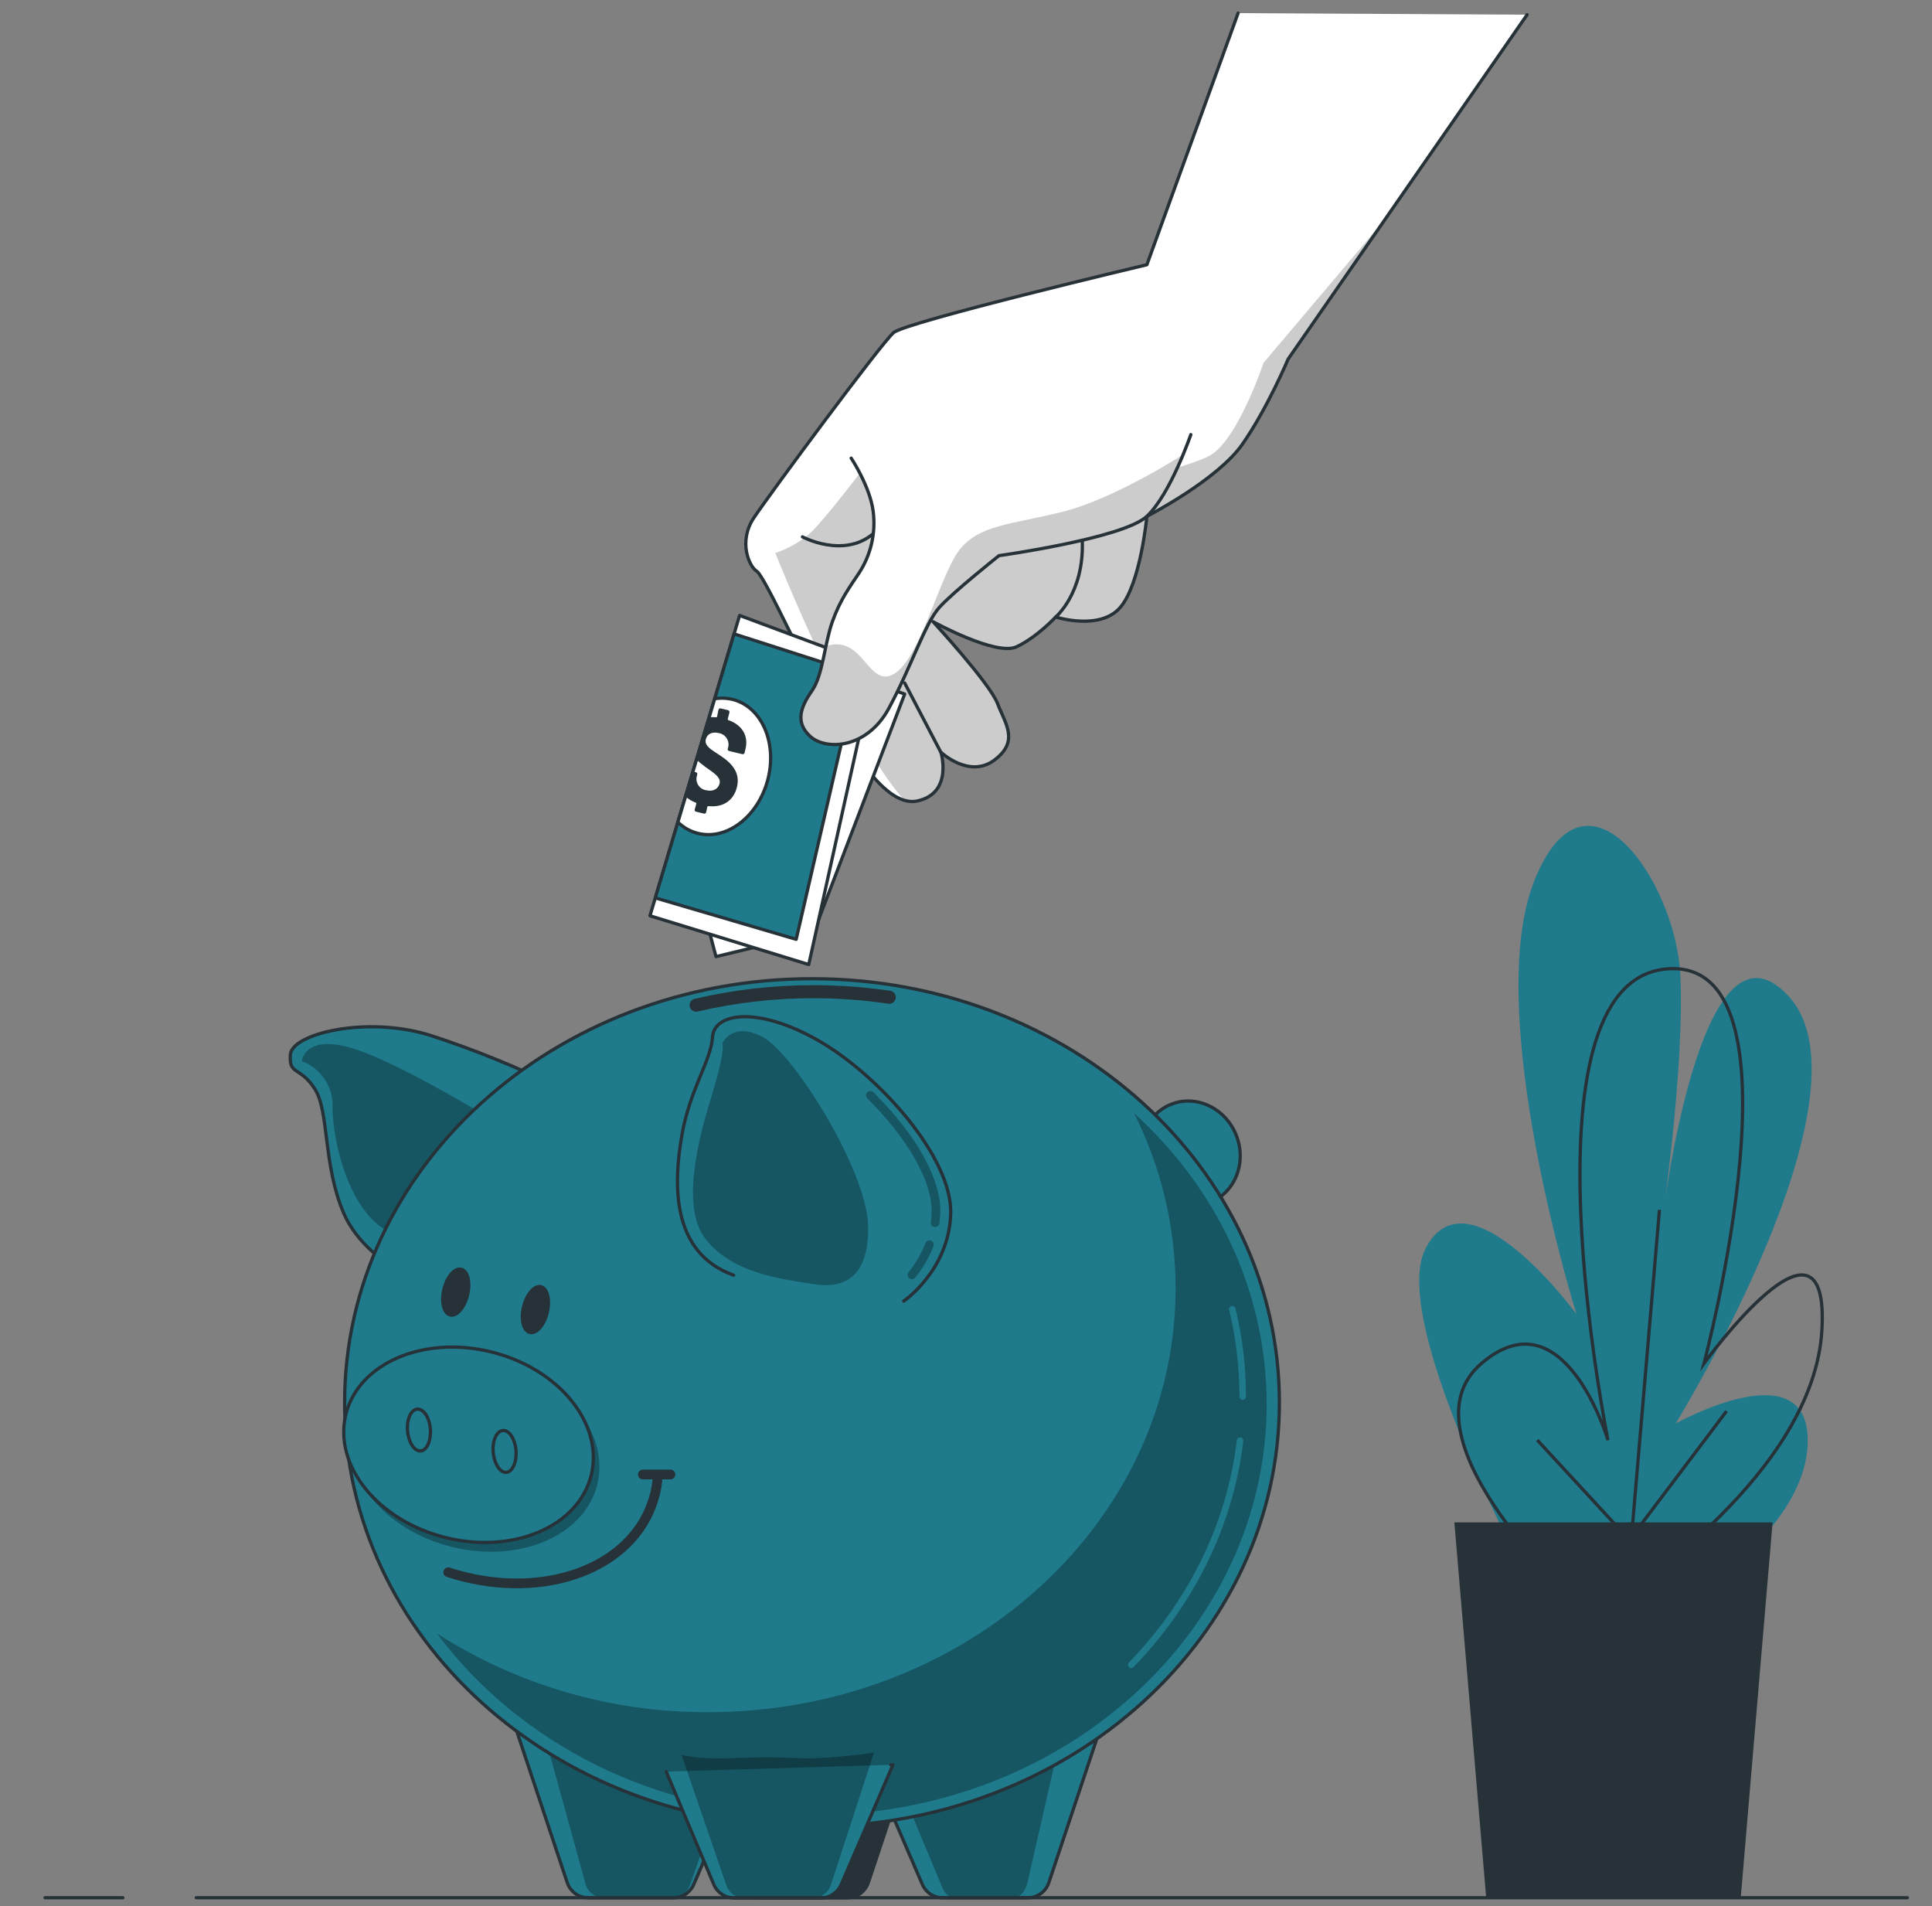 <svg width="147" height="145" viewBox="0 0 147 145" fill="none" xmlns="http://www.w3.org/2000/svg">
<rect x="0" y="0" width="147" height="145" fill="#808080" stroke="none"/>
<path d="M119.235 125.812C119.235 125.812 105.236 101.243 108.468 94.977C111.7 88.711 119.951 99.978 119.951 99.978C119.951 99.978 112.775 77.063 116.723 67.052C120.671 57.041 127.49 67.052 127.848 74.137C128.207 81.222 126.412 93.304 126.412 93.304C126.412 93.304 129.285 68.318 136.104 75.804C142.922 83.29 127.49 108.302 127.49 108.302C127.49 108.302 137.899 102.47 137.537 109.969C137.175 117.468 124.978 124.135 124.978 124.135" fill="#1F7A8C"/>
<path d="M119.353 121.231C119.353 121.231 106.4 109.146 112.712 103.731C119.024 98.316 122.345 109.563 122.345 109.563C122.345 109.563 115.368 74.981 126.661 73.728C137.954 72.475 129.65 103.728 129.65 103.728C129.65 103.728 139.283 90.396 138.619 101.246C137.954 112.095 123.673 121.248 123.673 121.248" stroke="#263238" stroke-width="0.248" stroke-miterlimit="10"/>
<path d="M125.715 119.036L116.963 109.551" stroke="#263238" stroke-width="0.248" stroke-miterlimit="10"/>
<path d="M123.894 119.764L126.264 92.039" stroke="#263238" stroke-width="0.248" stroke-miterlimit="10"/>
<path d="M123.528 117.747L131.369 107.352" stroke="#263238" stroke-width="0.248" stroke-miterlimit="10"/>
<path d="M134.871 115.816H110.657L113.08 144.376H132.448L134.871 115.816Z" fill="#263238"/>
<path d="M42.435 82.695C39.287 81.15 36.032 79.832 32.697 78.749C27.89 77.27 22.219 78.625 22.094 80.226C21.969 81.827 22.824 81.094 23.945 82.829C25.066 84.565 24.56 88.622 26.164 92.321C27.769 96.019 32.572 97.867 32.572 97.867L42.435 82.695Z" fill="#1F7A8C" stroke="#263238" stroke-width="0.248" stroke-linecap="round" stroke-linejoin="round"/>
<path opacity="0.3" d="M39.229 86.276C39.229 86.276 31.832 81.592 27.519 79.987C23.205 78.383 22.959 80.727 22.959 80.727C23.669 80.987 24.277 81.466 24.698 82.094C25.12 82.721 25.331 83.466 25.303 84.222C25.303 86.99 26.687 92.724 30.05 93.907C33.414 95.091 39.229 86.276 39.229 86.276Z" fill="black"/>
<path d="M92.011 91.508C93.945 90.774 94.873 88.496 94.084 86.42C93.295 84.344 91.089 83.256 89.156 83.991C87.222 84.725 86.294 87.003 87.083 89.079C87.871 91.155 90.078 92.242 92.011 91.508Z" fill="#1F7A8C" stroke="#263238" stroke-width="0.248" stroke-linecap="round" stroke-linejoin="round"/>
<path d="M39.009 130.773L43.158 143.22C43.271 143.558 43.487 143.851 43.775 144.059C44.064 144.266 44.41 144.378 44.766 144.378H51.233C51.564 144.378 51.887 144.282 52.164 144.1C52.44 143.918 52.657 143.659 52.788 143.355L55.681 136.642" fill="#1F7A8C"/>
<path opacity="0.3" d="M41.09 130.77L44.522 143.217C44.587 143.529 44.753 143.812 44.994 144.021C45.235 144.23 45.538 144.354 45.857 144.374H51.219C51.514 144.359 51.796 144.252 52.027 144.069C52.258 143.885 52.426 143.635 52.508 143.351L54.908 136.638" fill="black"/>
<path d="M39.009 130.773L43.158 143.22C43.271 143.558 43.487 143.851 43.775 144.059C44.064 144.266 44.41 144.378 44.766 144.378H51.233C51.564 144.378 51.887 144.282 52.164 144.1C52.44 143.918 52.657 143.659 52.788 143.355L55.681 136.642" stroke="#263238" stroke-width="0.248" stroke-linecap="round" stroke-linejoin="round"/>
<path d="M70.215 130.773L66.07 143.22C65.957 143.558 65.741 143.851 65.453 144.059C65.164 144.266 64.817 144.378 64.462 144.378H58.002C57.671 144.378 57.347 144.282 57.071 144.1C56.794 143.918 56.577 143.659 56.447 143.355L53.553 136.642" fill="#263238"/>
<path d="M70.215 130.773L66.07 143.22C65.957 143.558 65.741 143.851 65.453 144.059C65.164 144.266 64.817 144.378 64.462 144.378H58.002C57.671 144.378 57.347 144.282 57.071 144.1C56.794 143.918 56.577 143.659 56.447 143.355L53.553 136.642" stroke="#263238" stroke-width="0.248" stroke-linecap="round" stroke-linejoin="round"/>
<path d="M83.954 130.773L79.805 143.22C79.693 143.558 79.477 143.851 79.188 144.059C78.9 144.266 78.553 144.378 78.198 144.378H71.731C71.4 144.378 71.076 144.282 70.8 144.1C70.523 143.918 70.306 143.659 70.176 143.355L67.283 136.642" fill="#1F7A8C"/>
<path opacity="0.3" d="M81.016 130.77L78.179 143.217C78.021 143.907 77.58 144.374 77.081 144.374H72.659C72.198 144.374 71.781 143.973 71.597 143.351L68.848 136.776" fill="black"/>
<path d="M83.954 130.773L79.805 143.22C79.693 143.558 79.477 143.851 79.188 144.059C78.9 144.266 78.553 144.378 78.198 144.378H71.731C71.4 144.378 71.076 144.282 70.8 144.1C70.523 143.918 70.306 143.659 70.176 143.355L67.283 136.642" stroke="#263238" stroke-width="0.248" stroke-linecap="round" stroke-linejoin="round"/>
<path d="M61.783 138.961C81.424 138.961 97.345 124.521 97.345 106.709C97.345 88.897 81.424 74.457 61.783 74.457C42.142 74.457 26.221 88.897 26.221 106.709C26.221 124.521 42.142 138.961 61.783 138.961Z" fill="#1F7A8C"/>
<path opacity="0.3" d="M86.276 84.668C88.361 88.804 89.448 93.371 89.448 98.003C89.448 115.815 73.526 130.254 53.886 130.254C46.577 130.291 39.413 128.216 33.256 124.277C39.457 132.599 49.954 138.086 61.859 138.086C80.927 138.086 96.379 124.077 96.379 106.794C96.359 98.144 92.499 90.329 86.276 84.668Z" fill="black"/>
<path d="M61.783 138.961C81.424 138.961 97.345 124.521 97.345 106.709C97.345 88.897 81.424 74.457 61.783 74.457C42.142 74.457 26.221 88.897 26.221 106.709C26.221 124.521 42.142 138.961 61.783 138.961Z" stroke="#263238" stroke-width="0.248" stroke-linecap="round" stroke-linejoin="round"/>
<path d="M94.353 109.602C93.578 116.098 90.582 121.993 86.072 126.648" stroke="#1F7A8C" stroke-width="0.496" stroke-linecap="round" stroke-linejoin="round"/>
<path d="M93.765 99.598C94.29 101.773 94.554 104.004 94.554 106.242" stroke="#1F7A8C" stroke-width="0.496" stroke-linecap="round" stroke-linejoin="round"/>
<path d="M52.965 76.471C55.895 75.786 58.895 75.442 61.904 75.445C63.831 75.445 65.755 75.586 67.661 75.866" stroke="#263238" stroke-width="0.991" stroke-linecap="round" stroke-linejoin="round"/>
<path d="M68.759 98.984C68.759 98.984 72.211 96.64 72.336 92.327C72.461 88.013 66.787 81.727 62.227 79.137C57.667 76.546 54.336 77.042 54.215 78.89C54.093 80.738 52.489 82.835 51.874 86.409C51.259 89.983 51.009 95.285 55.819 97.011" fill="#1F7A8C"/>
<path d="M68.759 98.984C68.759 98.984 72.211 96.64 72.336 92.327C72.461 88.013 66.787 81.727 62.227 79.137C57.667 76.546 54.336 77.042 54.215 78.89C54.093 80.738 52.489 82.835 51.874 86.409C51.259 89.983 51.009 95.285 55.819 97.011" stroke="#263238" stroke-width="0.248" stroke-linecap="round" stroke-linejoin="round"/>
<path opacity="0.3" d="M61.332 97.603L62.039 97.708C65.07 98.146 66.136 96.166 66.047 93.194C65.925 89.003 60.379 80.126 58.035 78.893C55.691 77.66 54.954 79.386 54.954 79.386C54.954 79.386 55.283 79.607 54.129 83.437C53.597 85.206 51.614 91.373 53.577 94.108C55.313 96.525 58.538 97.186 61.332 97.603Z" fill="black"/>
<path opacity="0.3" d="M71.152 93.349H71.106C71.063 93.343 71.022 93.329 70.984 93.307C70.947 93.285 70.914 93.256 70.887 93.222C70.861 93.187 70.842 93.148 70.831 93.106C70.82 93.064 70.817 93.02 70.823 92.977C70.859 92.724 70.88 92.47 70.886 92.214C70.952 89.913 69.074 86.609 65.987 83.561C65.956 83.531 65.932 83.495 65.915 83.455C65.898 83.415 65.889 83.372 65.889 83.329C65.889 83.285 65.897 83.242 65.913 83.202C65.93 83.162 65.954 83.125 65.984 83.094C66.014 83.064 66.051 83.039 66.091 83.022C66.13 83.005 66.173 82.996 66.217 82.996C66.26 82.996 66.303 83.004 66.343 83.02C66.383 83.037 66.42 83.061 66.451 83.091C69.712 86.313 71.616 89.729 71.543 92.231C71.536 92.51 71.514 92.789 71.478 93.066C71.466 93.144 71.427 93.216 71.368 93.268C71.308 93.32 71.231 93.349 71.152 93.349Z" fill="black"/>
<path opacity="0.3" d="M69.384 97.317C69.322 97.317 69.261 97.299 69.208 97.266C69.155 97.233 69.113 97.186 69.086 97.13C69.059 97.074 69.049 97.011 69.056 96.949C69.064 96.888 69.088 96.829 69.127 96.781C69.669 96.117 70.102 95.371 70.41 94.572C70.441 94.49 70.503 94.424 70.582 94.388C70.662 94.353 70.752 94.35 70.834 94.381C70.915 94.412 70.981 94.474 71.017 94.553C71.053 94.633 71.055 94.723 71.024 94.805C70.692 95.67 70.224 96.477 69.637 97.195C69.606 97.233 69.568 97.263 69.524 97.284C69.48 97.305 69.432 97.316 69.384 97.317V97.317Z" fill="black"/>
<path opacity="0.3" d="M45.442 112.948C46.415 109.051 43.026 104.85 37.873 103.564C32.72 102.278 27.754 104.395 26.782 108.292C25.809 112.189 29.199 116.39 34.352 117.676C39.505 118.961 44.47 116.845 45.442 112.948Z" fill="black"/>
<path d="M44.98 112.241C45.952 108.344 42.563 104.143 37.41 102.857C32.257 101.571 27.292 103.688 26.319 107.585C25.347 111.482 28.736 115.683 33.889 116.969C39.042 118.254 44.008 116.138 44.98 112.241Z" fill="#1F7A8C" stroke="#263238" stroke-width="0.248" stroke-linecap="round" stroke-linejoin="round"/>
<path d="M32.746 108.738C32.805 109.619 32.467 110.362 31.993 110.382C31.52 110.402 31.082 109.724 31.007 108.843C30.931 107.962 31.286 107.216 31.763 107.2C32.24 107.183 32.687 107.854 32.746 108.738Z" stroke="#263238" stroke-width="0.248" stroke-linecap="round" stroke-linejoin="round"/>
<path d="M39.263 110.367C39.322 111.251 38.983 111.991 38.51 112.01C38.036 112.03 37.599 111.353 37.523 110.468C37.448 109.584 37.803 108.844 38.279 108.825C38.756 108.805 39.194 109.482 39.263 110.367Z" stroke="#263238" stroke-width="0.248" stroke-linecap="round" stroke-linejoin="round"/>
<path d="M50.016 112.652C49.947 113.285 49.798 113.907 49.575 114.503C47.688 119.602 40.856 121.808 34.107 119.612" stroke="#263238" stroke-width="0.743" stroke-linecap="round" stroke-linejoin="round"/>
<path d="M48.915 112.172H51.009" stroke="#263238" stroke-width="0.743" stroke-linecap="round" stroke-linejoin="round"/>
<path d="M35.574 98.517C35.343 99.474 34.755 100.161 34.258 100.036C33.762 99.911 33.545 99.05 33.779 98.083C34.012 97.117 34.597 96.439 35.094 96.561C35.59 96.683 35.807 97.557 35.574 98.517Z" fill="#263238" stroke="#263238" stroke-width="0.248" stroke-linecap="round" stroke-linejoin="round"/>
<path d="M41.637 99.847C41.868 98.886 41.654 98.011 41.158 97.891C40.662 97.772 40.072 98.453 39.841 99.414C39.609 100.374 39.824 101.249 40.32 101.369C40.816 101.488 41.406 100.807 41.637 99.847Z" fill="#263238" stroke="#263238" stroke-width="0.248" stroke-linecap="round" stroke-linejoin="round"/>
<path d="M50.69 134.777L54.307 143.358C54.436 143.665 54.654 143.927 54.931 144.111C55.209 144.295 55.535 144.393 55.868 144.394H62.444C62.774 144.393 63.097 144.297 63.373 144.116C63.649 143.935 63.866 143.677 63.999 143.374L67.944 134.258H67.773" fill="#1F7A8C"/>
<path opacity="0.3" d="M58.33 133.686C56.246 133.686 53.82 133.959 51.857 133.505L55.237 143.345C55.317 143.631 55.485 143.884 55.717 144.07C55.948 144.256 56.232 144.364 56.529 144.381H61.947C62.24 144.364 62.52 144.258 62.75 144.075C62.98 143.892 63.147 143.643 63.229 143.361L66.5 133.324L65.185 133.505C61.013 133.959 61.121 133.686 58.33 133.686Z" fill="black"/>
<path d="M50.69 134.777L54.307 143.358C54.436 143.665 54.654 143.927 54.931 144.111C55.209 144.295 55.535 144.393 55.868 144.394H62.444C62.774 144.393 63.097 144.297 63.373 144.116C63.649 143.935 63.866 143.677 63.999 143.374L67.944 134.258H67.773" stroke="#263238" stroke-width="0.248" stroke-linecap="round" stroke-linejoin="round"/>
<path d="M116.193 1.118L98.009 27.318C98.009 27.318 96.454 31.026 94.541 33.778C92.627 36.53 87.262 39.281 87.262 39.281C87.262 39.281 86.785 44.423 85.23 46.218C83.675 48.013 80.325 46.938 80.325 46.938C80.325 46.938 78.888 48.493 77.333 49.21C75.778 49.927 70.995 47.297 70.995 47.297C70.995 47.297 75.298 51.962 75.896 53.517C76.495 55.072 77.573 56.387 75.66 57.824C73.746 59.26 71.59 57.225 71.59 57.225C71.59 57.225 72.549 60.335 69.798 60.934C67.046 61.532 64.048 55.549 62.851 53.517C61.654 51.485 58.186 43.825 57.591 43.467C56.996 43.108 56.157 41.195 57.354 39.4C58.551 37.605 67.039 26.121 67.996 25.302C68.953 24.484 87.262 20.141 87.262 20.141L94.202 1" fill="white"/>
<path opacity="0.2" d="M96.138 27.603C96.138 27.603 94.166 33.521 92.029 34.671C89.892 35.822 77.728 38.945 72.96 38.288C68.193 37.63 65.563 35.822 65.563 35.822C65.563 35.822 62.933 39.274 61.782 40.425C60.981 41.169 60.028 41.73 58.988 42.068C58.988 42.068 64.708 56.439 68.821 60.887C69.141 60.986 69.48 61.002 69.808 60.933C72.559 60.335 71.599 57.224 71.599 57.224C71.599 57.224 73.753 59.256 75.669 57.823C77.586 56.389 76.504 55.071 75.906 53.516C75.308 51.961 70.988 47.296 70.988 47.296C70.988 47.296 75.771 49.926 77.326 49.209C78.882 48.492 80.318 46.934 80.318 46.934C80.318 46.934 83.668 48.013 85.223 46.217C86.778 44.422 87.255 39.281 87.255 39.281C87.255 39.281 92.637 36.529 94.554 33.777C96.47 31.025 98.022 27.317 98.022 27.317L105.515 16.523L96.138 27.603Z" fill="black"/>
<path d="M116.193 1.118L98.009 27.318C98.009 27.318 96.454 31.026 94.541 33.778C92.627 36.53 87.262 39.281 87.262 39.281C87.262 39.281 86.785 44.423 85.23 46.218C83.675 48.013 80.325 46.938 80.325 46.938C80.325 46.938 78.888 48.493 77.333 49.21C75.778 49.927 70.995 47.297 70.995 47.297C70.995 47.297 75.298 51.962 75.896 53.517C76.495 55.072 77.573 56.387 75.66 57.824C73.746 59.26 71.59 57.225 71.59 57.225C71.59 57.225 72.549 60.335 69.798 60.934C67.046 61.532 64.048 55.549 62.851 53.517C61.654 51.485 58.186 43.825 57.591 43.467C56.996 43.108 56.157 41.195 57.354 39.4C58.551 37.605 67.039 26.121 67.996 25.302C68.953 24.484 87.262 20.141 87.262 20.141L94.202 1" stroke="#263238" stroke-width="0.248" stroke-linecap="round" stroke-linejoin="round"/>
<path d="M54.001 70.981L54.478 72.776L61.895 70.981L68.835 52.797L64.288 51.242L54.001 70.981Z" fill="white" stroke="#263238" stroke-width="0.248" stroke-linecap="round" stroke-linejoin="round"/>
<path d="M56.273 46.82L66.56 50.65L61.536 73.378L49.454 69.669L56.273 46.82Z" fill="white" stroke="#263238" stroke-width="0.248" stroke-linecap="round" stroke-linejoin="round"/>
<path d="M49.858 68.307L60.579 71.46L65.245 51.241L55.852 48.223L49.858 68.307Z" fill="#1F7A8C" stroke="#263238" stroke-width="0.248" stroke-linecap="round" stroke-linejoin="round"/>
<path d="M55.809 53.226C55.342 53.103 54.855 53.08 54.379 53.16L51.578 62.547C51.983 62.942 52.482 63.228 53.027 63.378C55.224 63.983 57.63 62.198 58.399 59.394C59.169 56.589 58.002 53.828 55.809 53.226Z" fill="white" stroke="#263238" stroke-width="0.248" stroke-linecap="round" stroke-linejoin="round"/>
<path d="M55.411 54.778C55.397 54.772 55.386 54.761 55.378 54.747C55.371 54.733 55.369 54.718 55.372 54.703L55.497 54.216C55.504 54.196 55.507 54.173 55.505 54.152C55.503 54.13 55.496 54.109 55.484 54.09C55.473 54.072 55.458 54.056 55.439 54.044C55.421 54.032 55.4 54.025 55.378 54.022L54.855 53.897C54.835 53.889 54.813 53.885 54.791 53.887C54.769 53.889 54.748 53.896 54.729 53.907C54.71 53.919 54.694 53.935 54.682 53.953C54.671 53.972 54.663 53.993 54.662 54.016L54.56 54.519C54.556 54.533 54.547 54.547 54.534 54.556C54.522 54.565 54.506 54.569 54.491 54.568C54.312 54.55 54.133 54.55 53.955 54.568L52.998 57.78C53.744 58.556 54.908 58.944 54.754 59.595C54.665 59.963 54.33 60.252 53.741 60.121C53.618 60.104 53.5 60.061 53.395 59.995C53.29 59.929 53.2 59.841 53.132 59.737C53.064 59.633 53.019 59.516 53.001 59.393C52.982 59.27 52.99 59.145 53.024 59.026L53.054 58.894C53.07 58.822 53.028 58.763 52.926 58.74L52.725 58.691L52.156 60.591C52.385 60.798 52.652 60.959 52.942 61.064C52.957 61.071 52.969 61.082 52.976 61.096C52.983 61.111 52.985 61.127 52.982 61.143L52.863 61.561C52.854 61.581 52.85 61.603 52.852 61.626C52.853 61.648 52.86 61.67 52.871 61.689C52.883 61.708 52.899 61.724 52.918 61.735C52.938 61.747 52.959 61.753 52.982 61.755L53.524 61.886C53.543 61.896 53.564 61.902 53.586 61.903C53.607 61.903 53.629 61.899 53.648 61.89C53.668 61.881 53.686 61.868 53.699 61.851C53.713 61.835 53.723 61.815 53.728 61.794L53.817 61.38C53.822 61.364 53.831 61.351 53.844 61.342C53.857 61.332 53.873 61.327 53.889 61.327C55.046 61.449 55.832 60.88 56.075 59.867C56.266 59.059 55.993 58.372 55.148 57.724C54.376 57.139 53.56 56.849 53.702 56.251C53.8 55.837 54.178 55.646 54.688 55.768C54.814 55.788 54.934 55.835 55.04 55.907C55.146 55.978 55.236 56.071 55.302 56.18C55.369 56.289 55.411 56.411 55.426 56.538C55.441 56.665 55.428 56.794 55.388 56.915L55.365 57.007C55.365 57.063 55.398 57.112 55.5 57.139L56.463 57.369C56.484 57.377 56.506 57.379 56.527 57.377C56.549 57.375 56.57 57.368 56.589 57.357C56.608 57.345 56.623 57.33 56.635 57.312C56.647 57.293 56.654 57.272 56.657 57.251L56.73 56.945C56.95 55.981 56.486 55.163 55.411 54.778Z" fill="#263238"/>
<path d="M64.765 34.854C64.765 34.854 66.201 37.008 66.441 38.924C66.645 40.558 66.263 42.211 65.363 43.59C64.646 44.665 63.93 45.621 63.331 47.298C62.733 48.975 62.614 51.365 61.776 52.558C60.938 53.752 60.461 54.948 61.654 56.027C62.848 57.105 65.961 56.983 67.638 53.873C69.315 50.763 70.39 47.413 71.465 46.216C72.54 45.02 76.012 42.271 76.012 42.271C76.012 42.271 85.46 40.956 87.255 39.283C89.05 37.609 90.606 33.062 90.606 33.062" fill="white"/>
<path opacity="0.2" d="M89.892 34.66C89.892 34.66 84.796 37.948 80.851 38.934C76.906 39.92 74.44 39.92 72.96 41.893C71.481 43.866 70.002 50.112 68.029 51.263C66.056 52.413 65.728 48.304 62.933 49.126L62.841 49.159C62.568 50.441 62.328 51.756 61.776 52.548C60.938 53.745 60.461 54.938 61.654 56.017C62.848 57.095 65.961 56.973 67.638 53.863C69.314 50.753 70.389 47.403 71.465 46.206C72.54 45.01 76.011 42.261 76.011 42.261C76.011 42.261 85.46 40.946 87.255 39.273C88.34 38.26 89.336 36.202 89.954 34.729L89.892 34.66Z" fill="black"/>
<path d="M64.765 34.854C64.765 34.854 66.201 37.008 66.441 38.924C66.645 40.558 66.263 42.211 65.363 43.59C64.646 44.665 63.93 45.621 63.331 47.298C62.733 48.975 62.614 51.365 61.776 52.558C60.938 53.752 60.461 54.948 61.654 56.027C62.848 57.105 65.961 56.983 67.638 53.873C69.315 50.763 70.39 47.413 71.465 46.216C72.54 45.02 76.012 42.271 76.012 42.271C76.012 42.271 85.46 40.956 87.255 39.283C89.05 37.609 90.606 33.062 90.606 33.062" stroke="#263238" stroke-width="0.248" stroke-linecap="round" stroke-linejoin="round"/>
<path d="M61.056 40.842C61.056 40.842 64.17 42.515 66.441 40.602" stroke="#263238" stroke-width="0.248" stroke-linecap="round" stroke-linejoin="round"/>
<path d="M71.583 57.224L68.835 51.961" stroke="#263238" stroke-width="0.248" stroke-linecap="round" stroke-linejoin="round"/>
<path d="M80.318 46.943C80.318 46.943 82.472 45.148 82.35 41.199" stroke="#263238" stroke-width="0.248" stroke-linecap="round" stroke-linejoin="round"/>
<path d="M14.933 144.371H145.124" stroke="#263238" stroke-width="0.248" stroke-linecap="round" stroke-linejoin="round"/>
<path d="M3.427 144.371H9.345" stroke="#263238" stroke-width="0.248" stroke-linecap="round" stroke-linejoin="round"/>
</svg>
